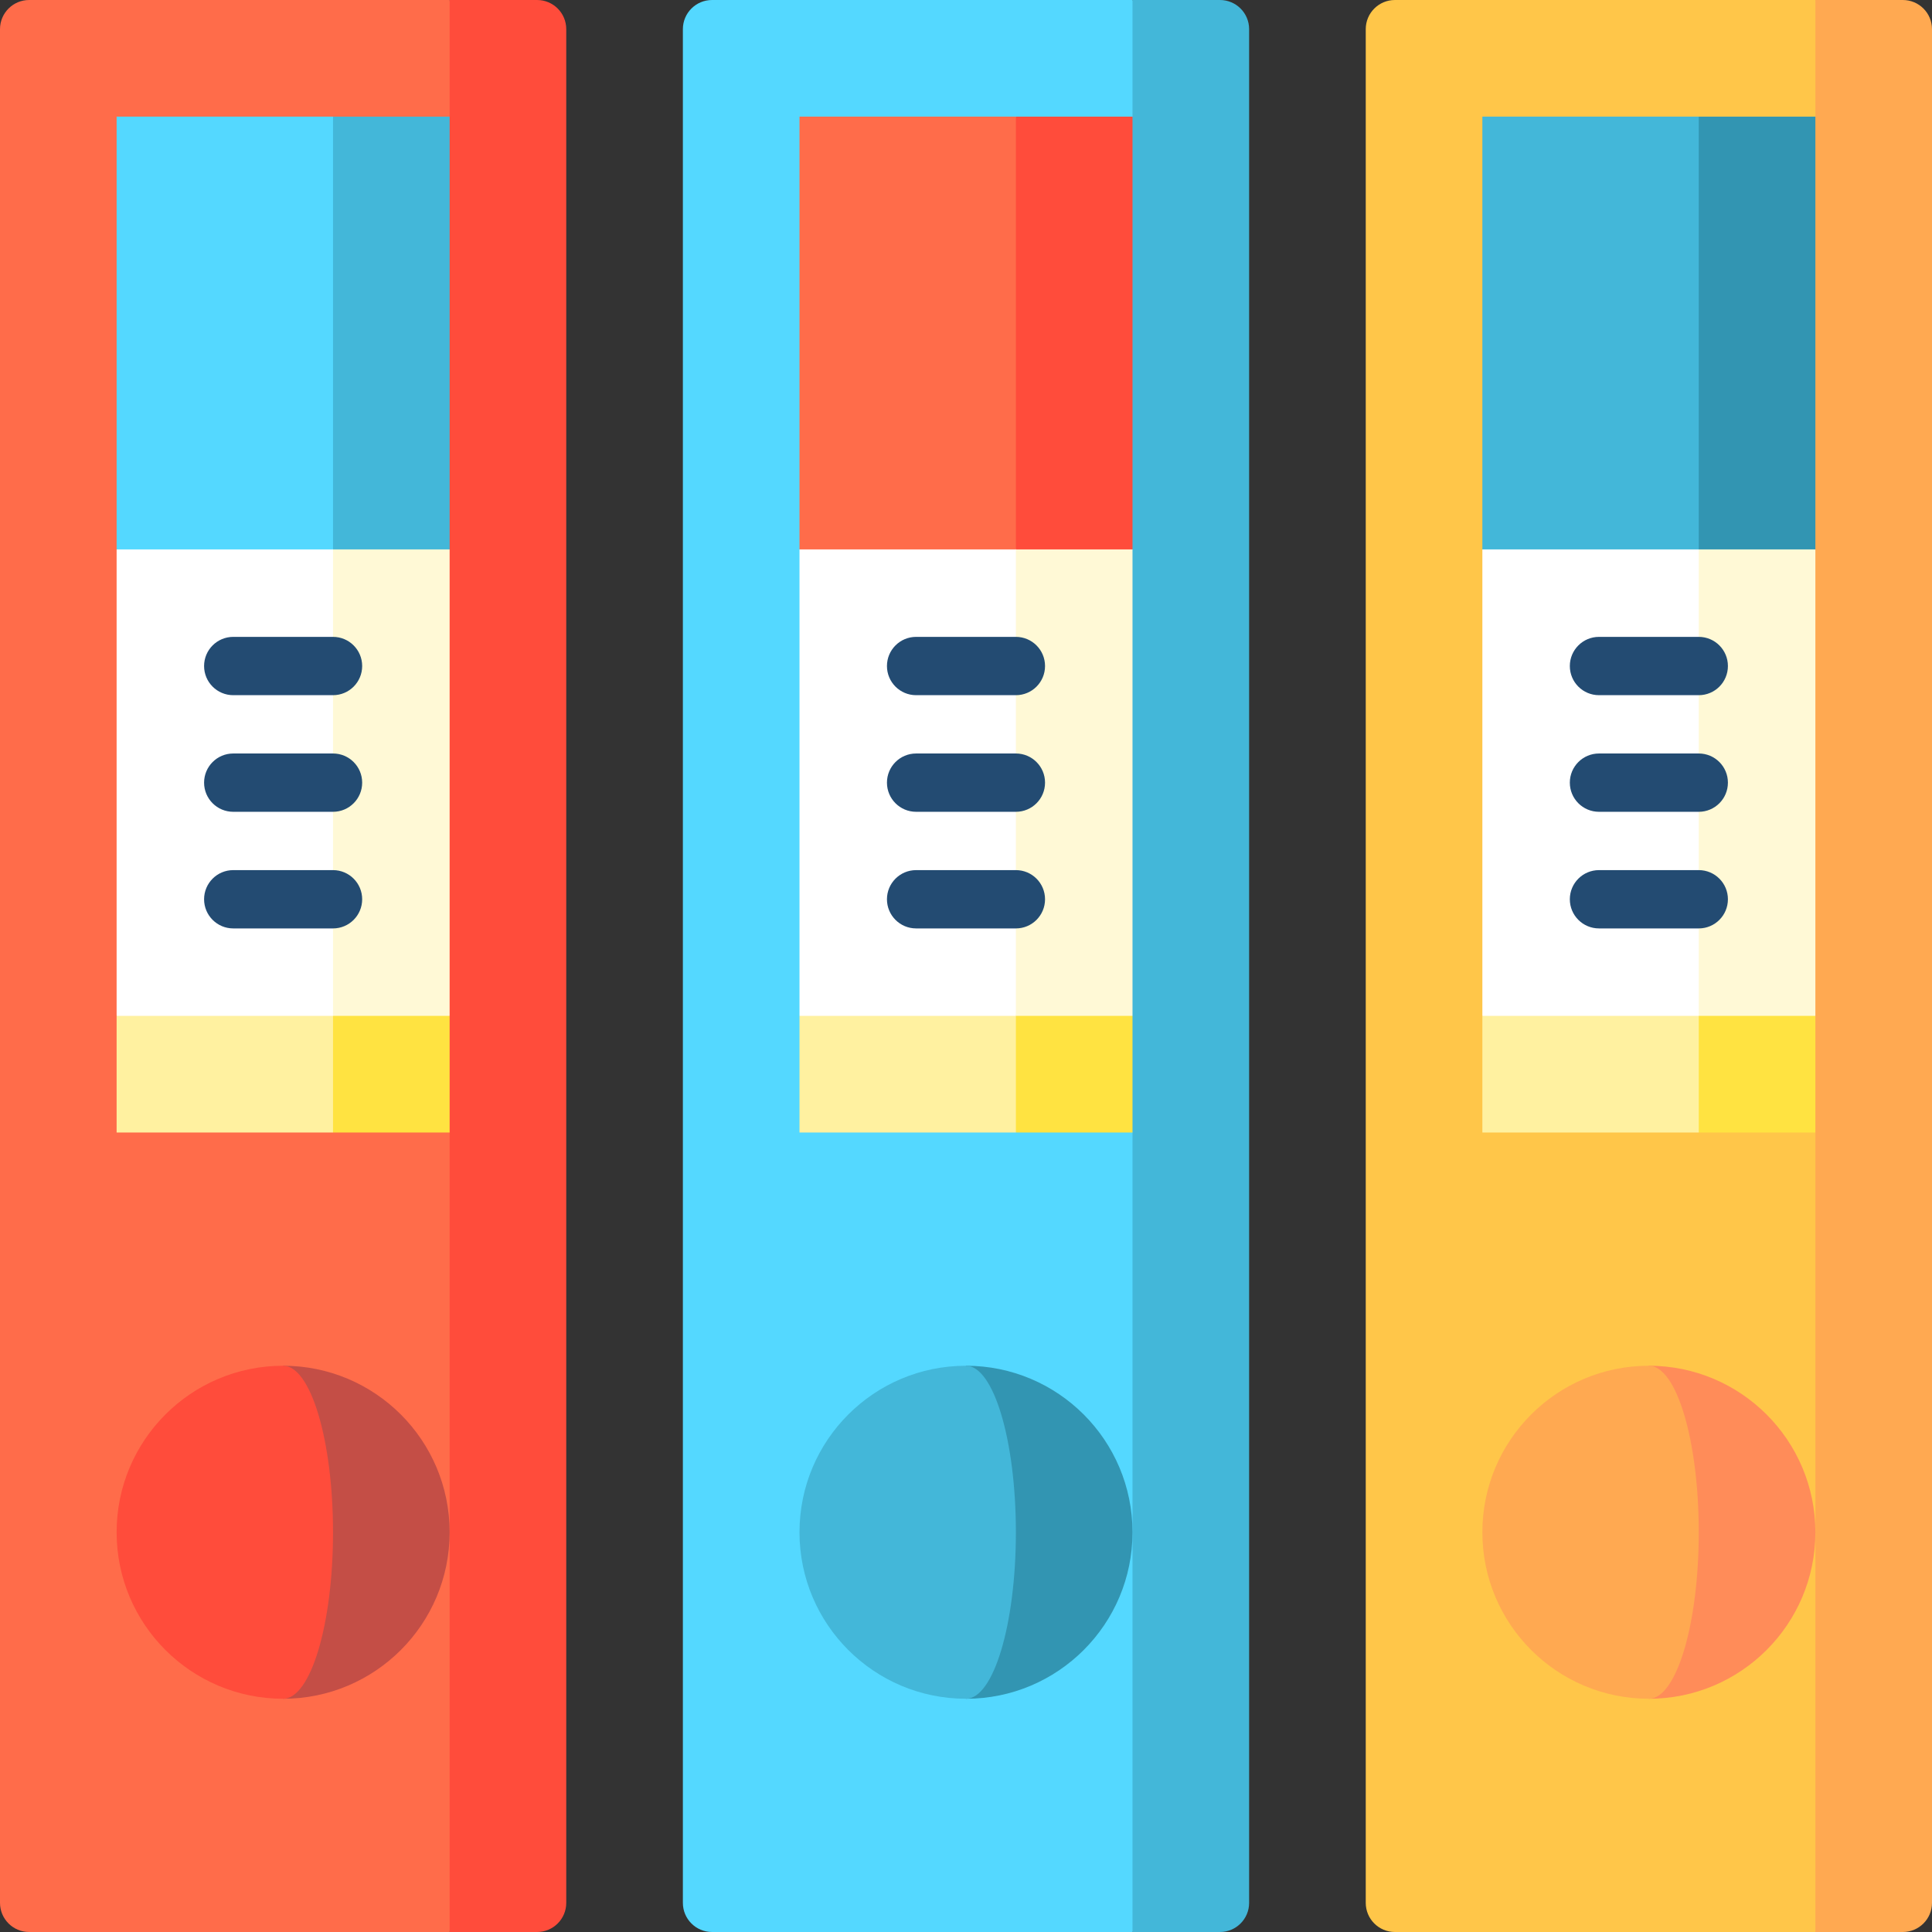 <svg id="Capa_1" enable-background="new 0 0 497 497" height="512" viewBox="0 0 497 497" width="512" xmlns="http://www.w3.org/2000/svg"><rect x="0" y="0" width="497" height="497" fill="#333333" stroke="none"/><g><path d="m115.667 0-90 248.5 90 248.5h22.5c4.142 0 7.5-3.358 7.5-7.5v-482c0-4.142-3.358-7.5-7.5-7.5z" fill="#ff4c3b"/><path d="m0 7.5v482c0 4.142 3.358 7.5 7.5 7.5h108.167v-205.667l-45-130.667 45-130.667v-29.999h-108.167c-4.142 0-7.5 3.358-7.5 7.5z" fill="#ff6c4a"/><path d="m115.667 261.333v30h-30l-15-60z" fill="#ffe341"/><path d="m30 261.333v30h55.667v-60z" fill="#fff1a0"/><path d="m115.667 141.333v120h-30l-30-150z" fill="#fff9d6"/><path d="m30 141.333v120h55.667v-150z" fill="#fff"/><path d="m85.667 30-30 55.667 30 55.666h30v-111.333z" fill="#43b7d9"/><path d="m30 30h55.667v111.333h-55.667z" fill="#54d8ff"/><g fill="#234b72"><path d="m85.667 178.833h-25.667c-4.142 0-7.5-3.357-7.5-7.5s3.358-7.5 7.5-7.5h25.667c4.142 0 7.5 3.357 7.5 7.5s-3.358 7.5-7.5 7.5z"/><path d="m85.667 208.833h-25.667c-4.142 0-7.5-3.357-7.5-7.5s3.358-7.5 7.5-7.5h25.667c4.142 0 7.5 3.357 7.5 7.5s-3.358 7.5-7.5 7.5z"/><path d="m85.667 238.833h-25.667c-4.142 0-7.5-3.357-7.5-7.5s3.358-7.5 7.5-7.5h25.667c4.142 0 7.5 3.357 7.5 7.5s-3.358 7.5-7.5 7.5z"/></g><path d="m72.833 351.333v85.667c23.656 0 42.833-19.177 42.833-42.833s-19.176-42.834-42.833-42.834z" fill="#c44e46"/><path d="m85.666 394.167c0-23.656-5.746-42.833-12.833-42.833-23.656-.001-42.833 19.176-42.833 42.833s19.177 42.833 42.833 42.833c7.088 0 12.833-19.177 12.833-42.833z" fill="#ff4c3b"/><path d="m291.333 0-90 248.5 90 248.5h22.5c4.142 0 7.5-3.358 7.5-7.5v-482c0-4.142-3.358-7.5-7.5-7.5z" fill="#43b7d9"/><path d="m175.667 7.5v482c0 4.142 3.358 7.5 7.5 7.5h108.167v-205.667l-45-130.667 45-130.667v-29.999h-108.167c-4.142 0-7.5 3.358-7.5 7.5z" fill="#54d8ff"/><path d="m291.334 261.333v30h-30l-15-60z" fill="#ffe341"/><path d="m205.667 261.333v30h55.667v-60z" fill="#fff1a0"/><path d="m291.334 141.333v120h-30l-30-150z" fill="#fff9d6"/><path d="m205.667 141.333v120h55.667v-150z" fill="#fff"/><path d="m261.334 30-30 55.667 30 55.666h30v-111.333z" fill="#ff4c3b"/><path d="m205.667 30h55.667v111.333h-55.667z" fill="#ff6c4a"/><path d="m261.333 178.833h-25.667c-4.142 0-7.5-3.357-7.5-7.5s3.358-7.5 7.5-7.5h25.667c4.142 0 7.5 3.357 7.5 7.5s-3.357 7.5-7.5 7.5z" fill="#234b72"/><path d="m261.333 208.833h-25.667c-4.142 0-7.5-3.357-7.5-7.5s3.358-7.5 7.5-7.5h25.667c4.142 0 7.5 3.357 7.5 7.5s-3.357 7.5-7.5 7.5z" fill="#234b72"/><path d="m261.333 238.833h-25.667c-4.142 0-7.5-3.357-7.5-7.5s3.358-7.5 7.5-7.5h25.667c4.142 0 7.5 3.357 7.5 7.5s-3.357 7.5-7.5 7.5z" fill="#234b72"/><path d="m248.5 351.333v85.667c23.656 0 42.833-19.177 42.833-42.833s-19.177-42.834-42.833-42.834z" fill="#3295b2"/><path d="m261.333 394.167c0-23.656-5.746-42.833-12.833-42.833-23.656 0-42.833 19.177-42.833 42.833s19.177 42.833 42.833 42.833c7.088 0 12.833-19.177 12.833-42.833z" fill="#43b7d9"/><path d="m467 0-90 248.5 90 248.5h22.5c4.142 0 7.5-3.358 7.5-7.5v-482c0-4.142-3.358-7.5-7.5-7.5z" fill="#ffa951"/><path d="m351.333 7.5v482c0 4.142 3.358 7.5 7.5 7.5h108.167v-205.667l-45-130.667 45-130.666v-30h-108.167c-4.142 0-7.5 3.358-7.5 7.5z" fill="#ffc649"/><path d="m467 261.333v30h-30l-15-60z" fill="#ffe341"/><path d="m381.333 261.333v30h55.667v-60z" fill="#fff1a0"/><path d="m467 141.333v120h-30l-30-150z" fill="#fff9d6"/><path d="m381.333 141.333v120h55.667v-150z" fill="#fff"/><path d="m437 30-30 55.667 30 55.666h30v-111.333z" fill="#3295b2"/><path d="m381.333 30h55.667v111.333h-55.667z" fill="#43b7d9"/><path d="m437 178.833h-25.667c-4.142 0-7.5-3.357-7.5-7.5s3.358-7.5 7.5-7.5h25.667c4.142 0 7.5 3.357 7.5 7.5s-3.358 7.5-7.5 7.5z" fill="#234b72"/><path d="m437 208.833h-25.667c-4.142 0-7.5-3.357-7.5-7.5s3.358-7.5 7.5-7.5h25.667c4.142 0 7.5 3.357 7.5 7.5s-3.358 7.5-7.5 7.5z" fill="#234b72"/><path d="m437 238.833h-25.667c-4.142 0-7.5-3.357-7.5-7.5s3.358-7.5 7.5-7.5h25.667c4.142 0 7.5 3.357 7.5 7.5s-3.358 7.5-7.5 7.5z" fill="#234b72"/><path d="m424.167 351.333v85.667c23.656 0 42.833-19.177 42.833-42.833s-19.177-42.834-42.833-42.834z" fill="#ff8c59"/><path d="m437 394.167c0-23.656-5.746-42.833-12.833-42.833-23.656 0-42.833 19.177-42.833 42.833s19.176 42.833 42.833 42.833c7.087 0 12.833-19.177 12.833-42.833z" fill="#ffa951"/></g></svg>